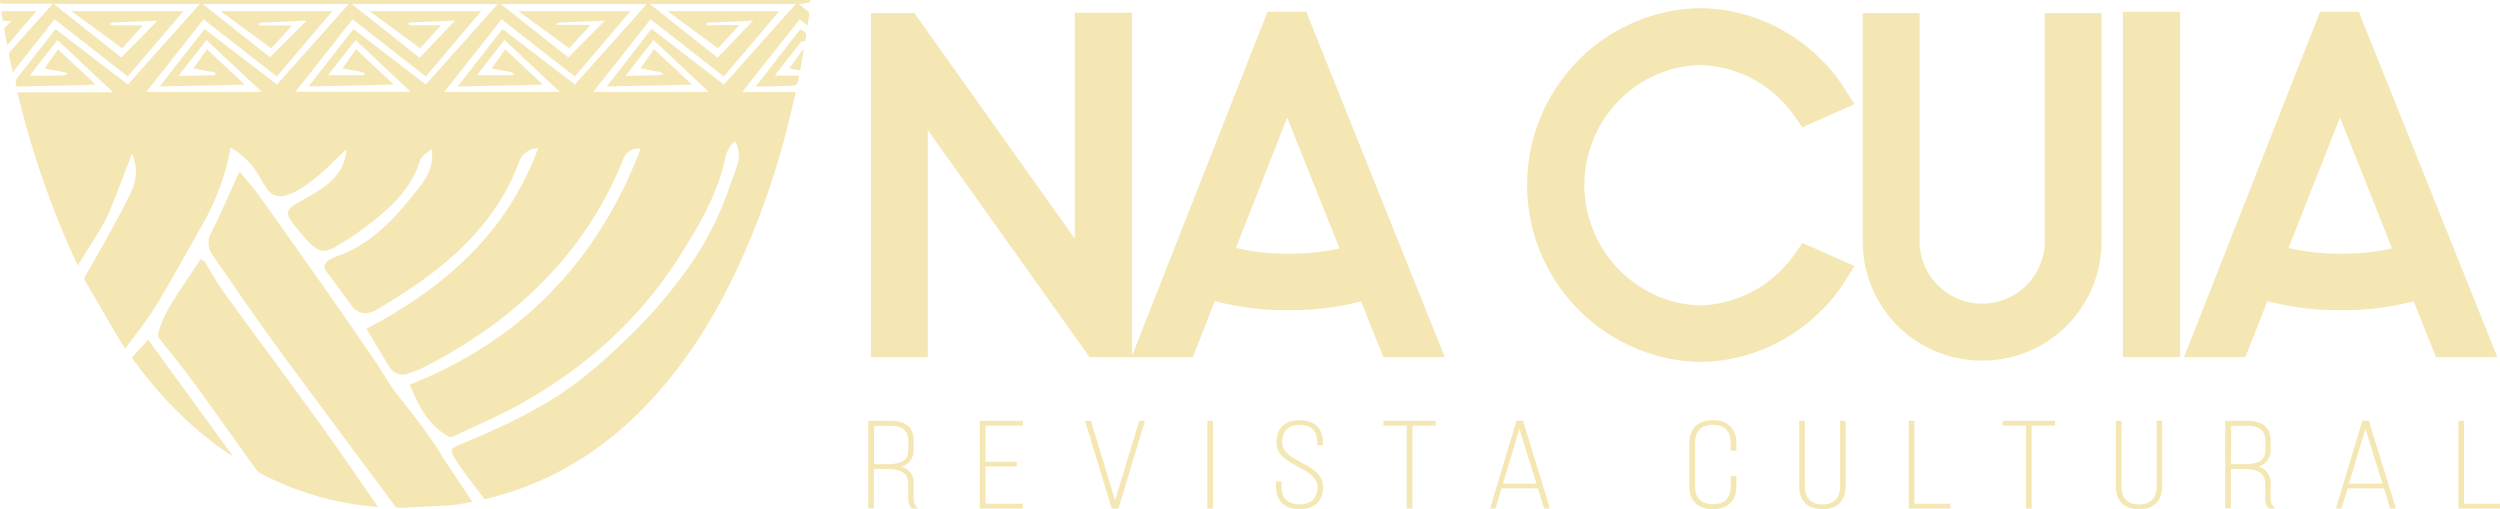 <svg id="Camada_1" data-name="Camada 1" xmlns="http://www.w3.org/2000/svg" viewBox="0 0 672.01 136.87"><defs><style>.cls-1,.cls-2{fill:#f5e7b4;}.cls-1{fill-rule:evenodd;}</style></defs><title>na-cuia-logo-white</title><path class="cls-1" d="M213.91,24.75c-.66,2.8-1.24,5.44-1.9,8.05a218,218,0,0,1-14.1,40c-6,12.65-13.34,24.44-22.89,34.75-10,10.8-21.74,19.08-35.71,24q-2.13.75-4.31,1.4c-1.55.46-3.11.85-4.72,1.29-2.53-3.4-5.21-6.67-7.49-10.19-2.12-3.27-1.93-3.41,1.59-4.86,9.33-3.86,18.47-8.1,26.92-13.7A116.89,116.89,0,0,0,166.43,93a134.44,134.44,0,0,0,18.86-21.43A84.16,84.16,0,0,0,196,50.49c.78-2.32,1.75-4.59,2.41-6.95a8,8,0,0,0-.83-5.61A8.33,8.33,0,0,0,195,42.28c-2,9.7-6.94,18.06-12.11,26.26C172,85.9,157.07,99.16,139.14,109c-5.56,3.05-11.45,5.52-17.17,8.28a1.67,1.67,0,0,1-1.75-.15c-4-2.36-6.59-5.95-8.48-10.09-.53-1.15-1-2.31-1.62-3.64C140.28,91.49,160.69,70.07,172.2,40a4.2,4.2,0,0,0-4.47,2.31,98.65,98.65,0,0,1-20.48,32.07c-9.79,10.34-21.31,18.3-34,24.69a21.54,21.54,0,0,1-3.84,1.41,4,4,0,0,1-4.73-1.87c-2.09-3.33-4.07-6.73-6.17-10.21l1.19-.66C109.73,82.33,119,76,127,67.8A78.69,78.69,0,0,0,144.4,40.54c.09-.25.16-.51.24-.74a5.66,5.66,0,0,0-5.2,4c-5.13,13.66-14.78,23.59-26.37,31.87-3.77,2.7-7.76,5.08-11.69,7.54a7.49,7.49,0,0,1-2.56.92,4.25,4.25,0,0,1-4.21-1.89c-1.71-2.19-3.29-4.47-4.94-6.71-.58-.79-1.23-1.54-1.79-2.34-1-1.44-.8-2.42.68-3.35a7.83,7.83,0,0,1,1.6-.8c6.85-2.36,12.31-6.7,17-12,2.26-2.55,4.44-5.18,6.47-7.92A12.64,12.64,0,0,0,116.09,40c-1.22,1.16-2.74,1.66-3.26,3.39-1.59,5.25-4.93,9.35-8.92,13A85.48,85.48,0,0,1,91,65.89c-3.75,2.29-5.28,2.07-8.28-1.13-1.51-1.61-2.91-3.35-4.26-5.1-1.63-2.13-1.4-3.33.88-4.73s4.79-2.68,7.07-4.19c3-2,5.42-4.59,6.36-8.25.14-.54.23-1.1.33-1.65a5.08,5.08,0,0,0,0-.68c-1.21,1.13-2.28,2.12-3.33,3.12A48.57,48.57,0,0,1,80.34,51,17.29,17.29,0,0,1,77,52.47a4.3,4.3,0,0,1-5.27-1.79c-.74-1-1.35-2.14-2-3.22a20.87,20.87,0,0,0-6.28-6.87C63,40.3,62.57,40,62,39.69c-.39,1.78-.71,3.45-1.13,5.1a68.58,68.58,0,0,1-6.84,16.28c-4,7.08-7.89,14.19-12.12,21.12-2.41,3.95-5.37,7.56-8.23,11.51-.51-.72-.89-1.2-1.2-1.73q-4.76-8.14-9.5-16.3a1.38,1.38,0,0,1,0-1.6Q26.77,67.57,30.37,61C32,58,33.68,54.89,35.16,51.75a12.1,12.1,0,0,0,.38-10.37c-.19.4-.34.69-.46,1-1.93,5-3.78,10-5.83,14.91a47.21,47.21,0,0,1-3.35,6.08c-1.58,2.62-3.25,5.17-5,8A241.46,241.46,0,0,1,4.68,24.82H30l.13-.26L15.46,10.76,7.93,20.35c1.48,0,2.79,0,4.1,0,1.76,0,3.51-.07,5.27-.15a2.58,2.58,0,0,0,.82-.37,2.85,2.85,0,0,0-.74-.41c-1.75-.35-3.51-.66-5.43-1l3.65-5.16,10.12,9.47c-1.89.06-3.51.14-5.14.17q-7.81.19-15.61.35c-.24,0-.68-.16-.68-.26,0-.55-.16-1.26.11-1.64,1.15-1.64,2.44-3.19,3.67-4.77l6.86-8.76L34.38,22.71,53.71,1.05H14.43l18.19,14.4,9.62-9.82c-.56,0-1.31,0-2.07,0q-4.9.2-9.8.44a3,3,0,0,0-.87.36,2.74,2.74,0,0,0,.92.38c2.63,0,5.26,0,8,0L32.85,13,19.2,3H49.3L34.35,20.57,14.67,5.2,3.43,19.41c-.37-1.72-.75-3.24-1-4.78-.05-.34.34-.81.62-1.13q5-5.69,10.12-11.34c.28-.31.54-.63,1-1.18h-1.3c-4,0-8,0-11.93,0C.27,1-.18.89.07,0H217.85c0,.66,0,.66-3.05,1.13.79.62,1.43,1.19,2.13,1.68a1.27,1.27,0,0,1,.57,1.44c-.16.82-.26,1.65-.41,2.61l-2.15-1.64L199.5,24.75Zm-38.77-17L194.6,22.71,213.91,1.07H174.67l18.21,14.42,9.57-9.95-3.61.18c-2.81.12-5.62.21-8.43.36-.25,0-.49.26-.73.4.25.12.49.34.74.34,1.44,0,2.88-.08,4.32-.11,1.28,0,2.55,0,4,0L193,13,179.45,3h30L194.58,20.57,174.87,5.2,159.49,24.7h31L175.67,10.76l-7.49,9.57c.35,0,.51.07.67.06,2.88-.06,5.77-.12,8.65-.2a2.73,2.73,0,0,0,.79-.29,7.93,7.93,0,0,0-.76-.52,2,2,0,0,0-.52-.09l-4.84-.93,3.63-5.15L186,22.75l-22.9.5ZM79.4,24.68h31L95.56,10.76l-7.39,9.45c3.13,0,6.15,0,9.17,0a3.12,3.12,0,0,0,.88-.29,3.1,3.1,0,0,0-.87-.53c-1.71-.35-3.43-.64-5.29-1l3.65-5.17,10.14,9.52-22.91.51L95,7.79l19.47,14.92,19.3-21.62H94.58L112.8,15.52l9.53-10-3.55.17c-2.78.12-5.55.21-8.33.35a2.73,2.73,0,0,0-.86.38c.31.13.62.26.93.37.09,0,.21,0,.31,0h7.75L112.94,13,99.35,3h30L114.47,20.57,94.77,5.2ZM59.28,3H89.33L74.41,20.57,54.71,5.2,39.34,24.69h31L55.5,10.76,48,20.35c1.25,0,2.27,0,3.28,0,2.07,0,4.15-.08,6.22-.15.21,0,.42-.23.63-.35a2.69,2.69,0,0,0-.53-.38,3.51,3.51,0,0,0-.72-.16L52,18.38l3.63-5.15L65.8,22.75l-22.91.5L55,7.79,74.45,22.71,93.73,1.08H54.51L72.58,15.38l9.83-9.82c-4.12.17-8.25.34-12.39.54-.18,0-.35.25-.52.38.17.12.34.3.52.34a3.44,3.44,0,0,0,.73,0h7.78L72.89,13ZM169.46,3,154.52,20.57,134.83,5.2,119.41,24.72h31.08l-14.89-14-7.39,9.45c3.07,0,6,0,9,0a4.08,4.08,0,0,0,1.09-.32c-.34-.18-.68-.36-1-.53a1.32,1.32,0,0,0-.31,0l-4.83-.92,3.63-5.15,10.17,9.51L123,23.25,135.08,7.79l19.46,14.92,19.3-21.62h-39.2l18.14,14.36,9.71-9.8s-.06-.07-.12-.07c-4,.15-8.08.31-12.12.49a2.2,2.2,0,0,0-.72.32l.08.3h9.11L153,13,139.37,3Z"/><path class="cls-1" d="M64.4,46.12c1.93,2.38,3.86,4.53,5.53,6.86q10,14,19.85,28.07c3.88,5.53,7.69,11.1,11.49,16.68,1.52,2.23,2.82,4.62,4.39,6.81,1.76,2.46,3.74,4.74,5.56,7.15,2,2.61,3.88,5.27,5.76,7.94.78,1.11,1.4,2.34,2.15,3.47,2.43,3.7,4.9,7.38,7.35,11.06l.5.76c-2,.32-4,.76-5.91.89-4.55.31-9.12.47-13.68.72a1.41,1.41,0,0,1-1.36-.7c-10.62-14.33-21.34-28.58-31.88-43-5.61-7.66-10.92-15.53-16.37-23.31-.2-.29-.39-.59-.58-.88a5.62,5.62,0,0,1-.35-6.27c2.51-4.9,4.65-10,6.94-15Z"/><path class="cls-1" d="M53.9,69.74c.94.19,1.29.81,1.73,1.55,1.59,2.72,3.2,5.46,5.06,8,8.39,11.55,16.92,23,25.28,34.56,5.07,7,9.92,14.17,14.86,21.26.22.31.39.65.73,1.19-2.08-.24-3.95-.4-5.8-.68a80.22,80.22,0,0,1-25.62-8.31A4.43,4.43,0,0,1,68.71,126c-5.59-7.76-11.1-15.57-16.74-23.29C49.11,98.79,46,95,43,91.22a1.8,1.8,0,0,1-.41-1.8c1.16-4.28,3.49-8,5.91-11.59Z"/><path class="cls-1" d="M62.72,122.76c-10.92-7-19.71-16.14-27.29-26.61.31-.36.57-.68.86-1l3.55-3.84Z"/><path class="cls-1" d="M208.23,20.33h6.46a1,1,0,0,1,.06.27c-.37,2.36-.37,2.39-2.76,2.48-2.63.1-5.27.13-7.91.18-.23,0-.47,0-.92-.06L215.09,7.91c1.8.82,1.83.91,1.35,3.07-.42.1-.9.06-1.07.27C213,14.21,210.68,17.2,208.23,20.33Z"/><path class="cls-1" d="M1.93,12.2c-.29-1.57-.58-2.93-.78-4.31,0-.26.28-.6.5-.84.4-.44.85-.83,1.47-1.42H.74L.38,3H9.76Z"/><path class="cls-1" d="M216.07,13.47l-1,5.44-2.87-.52,3.54-5Z"/><path class="cls-2" d="M299.37,8.33V91h-4l-50.95-71.5V91H239V8.45h4.21L293.84,79.6V8.33Z"/><polygon class="cls-2" points="304.3 95.98 292.86 95.98 249.39 34.96 249.39 95.98 234.12 95.98 234.12 3.52 245.8 3.52 288.91 64.15 288.91 3.4 304.3 3.4 304.3 95.98"/><path class="cls-2" d="M347.79,8.09l33.29,83h-5.89L368.7,74.88c-4.33,1.65-11.65,3.54-22.47,3.54s-18.38-2-22.59-3.66L317.27,91h-5.89l32.68-83Zm18.87,61.83L346,18.24,325.68,69.8c.72.24,1.56.59,2.53.83a58.69,58.69,0,0,0,18,2.48C356.32,73.11,363.05,71.34,366.65,69.92Z"/><path class="cls-2" d="M388.37,96H371.85l-6-15a74.93,74.93,0,0,1-19.6,2.37,73.46,73.46,0,0,1-19.7-2.44L320.64,96h-16.5L340.71,3.16h10.42ZM332.22,66.65a59,59,0,0,0,14,1.53,62.16,62.16,0,0,0,13.85-1.41L346,31.61Z"/><path class="cls-2" d="M491.23,73.7a35.48,35.48,0,0,1-5,6.14,41.75,41.75,0,0,1-28.35,12.51h-1.56a42,42,0,0,1-28.48-12.51,42.76,42.76,0,0,1,0-60.18A42,42,0,0,1,456.27,7.15h1.56a41.75,41.75,0,0,1,28.35,12.51,35.4,35.4,0,0,1,5,6.13l-5,2.25A36.73,36.73,0,0,0,457,12.58c-19.95.35-36.05,16.87-36.05,37.17a35.76,35.76,0,0,0,65.24,21.71Z"/><path class="cls-2" d="M457.91,97.28h-1.81a47.61,47.61,0,0,1-31.82-81.08,47.21,47.21,0,0,1,31.82-14H458a46.59,46.59,0,0,1,31.7,14,39.89,39.89,0,0,1,5.69,6.94L498.49,28l-14,6.21-2.34-3.26A31.68,31.68,0,0,0,457,17.51c-17.17.35-31.11,14.79-31.11,32.23S439.82,81.62,457,82.1a32.15,32.15,0,0,0,25.2-13.52l2.34-3.26,14,6.2-3.11,4.84a40.17,40.17,0,0,1-5.74,7A46.52,46.52,0,0,1,458,97.27Z"/><path class="cls-2" d="M532.8,92a27,27,0,0,1-27.15-26.78V8.45h5.41V65.21a21.75,21.75,0,0,0,43.5,0V8.45H560V65.21A27,27,0,0,1,532.8,92Z"/><path class="cls-2" d="M532.8,96.92a31.94,31.94,0,0,1-32.09-31.72V3.52H516V65.21a16.82,16.82,0,0,0,33.63,0V3.52h15.27V65.21A31.94,31.94,0,0,1,532.8,96.92Z"/><path class="cls-2" d="M575.57,8.09h5.53V91h-5.53Z"/><rect class="cls-2" x="570.64" y="3.16" width="15.4" height="92.82"/><path class="cls-2" d="M630.72,8.09,664,91h-5.89l-6.49-16.17c-4.33,1.65-11.66,3.54-22.47,3.54s-18.39-2-22.59-3.66L600.21,91h-5.89L627,8.09Zm18.87,61.83L628.92,18.24,608.62,69.8c.72.24,1.56.59,2.52.83a58.7,58.7,0,0,0,18,2.48C639.26,73.11,646,71.34,649.59,69.92Z"/><path class="cls-2" d="M671.3,96H654.79l-6-15a74.86,74.86,0,0,1-19.6,2.37,73.45,73.45,0,0,1-19.7-2.44L603.57,96h-16.5L623.64,3.16h10.42ZM615.16,66.65a59,59,0,0,0,14,1.53A62.12,62.12,0,0,0,643,66.77L629,31.61Z"/><path class="cls-2" d="M239.43,113.42c4.27,0,5.91,2,5.91,5.15v2.07c0,2.82-1.39,4.37-4.55,4.83,3.2.39,4.55,2.06,4.55,4.59v3.61a4.07,4.07,0,0,0,.78,2.72h-1a4.35,4.35,0,0,1-.7-2.72v-3.61c0-3.38-2.54-4.27-6.28-4.27h-3.53v10.6h-.9v-23Zm-1.27,11.68c4,0,6.28-.82,6.28-4.36v-2.1c0-2.79-1.35-4.53-5-4.53h-4.76v11Z"/><path class="cls-2" d="M246.83,136.7H245l-.09-.12a4.72,4.72,0,0,1-.77-2.92v-3.61c0-2.77-1.78-4-6-4h-3.22v10.6h-1.53V113.11h6c4.13,0,6.22,1.84,6.22,5.46v2.07c0,2.54-1.08,4.09-3.37,4.81a4.38,4.38,0,0,1,3.37,4.61v3.61a3.65,3.65,0,0,0,.7,2.51Zm-1.54-.63h.22a5,5,0,0,1-.49-2.41v-3.61a3.75,3.75,0,0,0-2.63-3.91,3.88,3.88,0,0,1,2.35,3.91v3.61A4.39,4.39,0,0,0,245.29,136.08Zm-11.25,0h.28v-10.6h4.18l.57-.08-.91,0h-3.84V113.8h5.07c3.56,0,5.36,1.63,5.36,4.84v2.1a4,4,0,0,1-1.63,3.68,3.91,3.91,0,0,0,1.91-3.78v-2.07c0-3.25-1.83-4.84-5.6-4.84H234Zm.9-11.29h3.22c4.4,0,6-1.06,6-4v-2.1c0-2.87-1.5-4.21-4.74-4.21h-4.45Z"/><path class="cls-2" d="M273,124.42v.65h-8.45V135.7h10.05v.69h-11v-23h11v.69H264.58v10.3Z"/><path class="cls-2" d="M274.94,136.7H263.36V113.11h11.58v1.32H264.89v9.68h8.45v1.28h-8.45v10h10.05Zm-11-.63h10.33V136H264.27V124.76l8.45,0h-8.45V113.8h10.05v-.06H264Z"/><path class="cls-2" d="M293,113.42l6.73,22.15,6.73-22.15h.86l-6.89,23h-1.35l-7-23Z"/><path class="cls-2" d="M300.67,136.7h-1.82l-7.21-23.59h1.6l6.5,21.38,6.5-21.38h1.52Zm-.76-.63h.29l6.71-22.34h-.21Zm-.6,0h.25l-6.79-22.34h-.29Z"/><path class="cls-2" d="M325.75,113.42v23h-.9v-23Z"/><path class="cls-2" d="M326.06,136.7h-1.53V113.11h1.53Zm-.9-.63h.28V113.74h-.28Z"/><path class="cls-2" d="M355.29,119v.43h-.9v-.46c0-2.72-1.27-5-5-5s-5,2.26-5,5c0,5.88,11,5.71,11,11.95,0,3.18-1.64,5.71-6,5.71s-6-2.53-6-5.71v-1.12h.86v1.15c0,2.79,1.35,5,5.13,5s5.13-2.2,5.13-5c0-5.81-11-5.61-11-11.95,0-3.35,1.77-5.64,5.91-5.68C353.69,113.26,355.29,115.82,355.29,119Z"/><path class="cls-2" d="M349.3,136.87c-4,0-6.3-2.2-6.3-6v-1.43h1.49v1.46c0,2.13.83,4.67,4.82,4.67s4.82-2.54,4.82-4.67c0-2.66-2.5-4-5.16-5.41-2.87-1.53-5.84-3.12-5.84-6.54,0-3.83,2.21-6,6.22-6s6.26,2.19,6.26,6v.74h-1.53v-.77c0-2.15-.81-4.71-4.69-4.71s-4.73,2.54-4.73,4.67c0,2.71,2.53,4.06,5.21,5.5,2.84,1.52,5.79,3.1,5.79,6.45C355.64,133.1,354.82,136.87,349.3,136.87ZM343.62,130v.8c0,2.46,1,5.4,5.68,5.4s5.72-2.93,5.72-5.4c0-3-2.65-4.39-5.46-5.9s-5.54-3-5.54-6c0-3.42,1.9-5.3,5.36-5.3s5.32,1.89,5.32,5.33v.15H355V119c0-2.46-1-5.39-5.63-5.39s-5.6,2.94-5.6,5.36c0,3,2.68,4.47,5.51,6s5.49,2.93,5.49,6c0,3.42-1.93,5.3-5.44,5.3s-5.44-1.88-5.44-5.3V130Z"/><path class="cls-2" d="M378.43,136.39V114.11h-6.28v-.69h13.46v.69h-6.28v22.28Z"/><path class="cls-2" d="M379.65,136.7h-1.53V114.43h-6.28v-1.32h14.09v1.32h-6.28Zm-.9-.63H379V113.8h6.28v-.06H372.46v.06h6.28Z"/><path class="cls-2" d="M403.41,131l-1.68,5.41h-.82l6.93-23h1.27l7.1,23h-.9L413.63,131Zm.16-.65h9.89l-5-16.08Z"/><path class="cls-2" d="M416.64,136.7h-1.56l-1.68-5.41h-9.76L402,136.7h-1.47l7.12-23.63h1.74l.07.22Zm-1.1-.63h.25l-6.91-22.37h-.27l5.27,16.93H403.16l5.14-16.93h-.22l-6.75,22.38h.17l1.68-5.41h10.68ZM404,130h9l-4.58-14.7Z"/><path class="cls-2" d="M466.43,119.07v1.77h-.9V119c0-2.79-1.31-5.12-5.09-5.12s-5.13,2.33-5.13,5.12v11.75c0,2.79,1.31,5.09,5.13,5.09s5.09-2.3,5.09-5.09v-2.53h.9v2.5c0,3.18-1.64,5.81-6,5.81s-6-2.62-6-5.81V119.07c0-3.19,1.64-5.81,6-5.81S466.43,115.88,466.43,119.07Z"/><path class="cls-2" d="M460.4,136.87c-4,0-6.3-2.23-6.3-6.12V119.07c0-3.89,2.3-6.12,6.3-6.12s6.35,2.23,6.35,6.12v2.09h-1.53V119c0-2.19-.83-4.8-4.77-4.8s-4.82,2.61-4.82,4.8v11.75c0,2.18.83,4.77,4.82,4.77s4.77-2.59,4.77-4.77v-2.84h1.53v2.81C466.75,134.64,464.43,136.87,460.4,136.87Zm0-23.3c-4.94,0-5.68,3.44-5.68,5.5v11.68c0,2.05.74,5.49,5.68,5.49s5.72-3.44,5.72-5.49v-2.18h-.28v2.21c0,3.48-1.92,5.4-5.4,5.4s-5.44-1.92-5.44-5.4V119c0-3.5,1.93-5.43,5.44-5.43s5.4,1.93,5.4,5.43v1.49h.28v-1.46C466.12,117,465.38,113.57,460.4,113.57Z"/><path class="cls-2" d="M484.85,130.75c0,2.76,1.23,5.15,5,5.15s5-2.4,5-5.15V113.42h.86v17.29c0,3.15-1.56,5.84-5.91,5.84s-6-2.69-6-5.84V113.42h.9Z"/><path class="cls-2" d="M489.9,136.87c-4,0-6.26-2.24-6.26-6.16v-17.6h1.53v17.64c0,2.21.82,4.84,4.73,4.84s4.73-2.63,4.73-4.84V113.11h1.49v17.6C496.12,134.63,493.85,136.87,489.9,136.87Zm-5.64-23.13v17c0,2.06.73,5.53,5.64,5.53s5.59-3.46,5.59-5.53v-17h-.23v17c0,3.52-1.9,5.47-5.36,5.47s-5.36-1.94-5.36-5.47v-17Z"/><path class="cls-2" d="M513.41,136.39v-23h.9V135.7H524v.69Z"/><path class="cls-2" d="M524.27,136.7H513.09V113.11h1.53v22.28h9.64Zm-10.54-.63h9.92V136H514V113.74h-.28Z"/><path class="cls-2" d="M544.92,136.39V114.11h-6.28v-.69H552.1v.69h-6.28v22.28Z"/><path class="cls-2" d="M546.13,136.7H544.6V114.43h-6.28v-1.32h14.08v1.32h-6.28Zm-.9-.63h.28V113.8h6.28v-.06H539v.06h6.28Z"/><path class="cls-2" d="M569.94,130.75c0,2.76,1.23,5.15,5,5.15s5-2.4,5-5.15V113.42h.86v17.29c0,3.15-1.56,5.84-5.91,5.84s-6-2.69-6-5.84V113.42h.9Z"/><path class="cls-2" d="M575,136.87c-4,0-6.26-2.24-6.26-6.16v-17.6h1.53v17.64c0,2.21.82,4.84,4.73,4.84s4.73-2.63,4.73-4.84V113.11h1.49v17.6C581.21,134.63,578.94,136.87,575,136.87Zm-5.64-23.13v17c0,2.06.73,5.53,5.64,5.53s5.59-3.46,5.59-5.53v-17h-.23v17c0,3.52-1.9,5.47-5.36,5.47s-5.36-1.94-5.36-5.47v-17Z"/><path class="cls-2" d="M604.2,113.42c4.27,0,5.91,2,5.91,5.15v2.07c0,2.82-1.4,4.37-4.56,4.83,3.2.39,4.56,2.06,4.56,4.59v3.61a4.07,4.07,0,0,0,.78,2.72h-1a4.35,4.35,0,0,1-.7-2.72v-3.61c0-3.38-2.54-4.27-6.28-4.27H599.4v10.6h-.9v-23Zm-1.27,11.68c4,0,6.28-.82,6.28-4.36v-2.1c0-2.79-1.35-4.53-5-4.53H599.4v11Z"/><path class="cls-2" d="M611.6,136.7h-1.84l-.09-.12a4.73,4.73,0,0,1-.77-2.92v-3.61c0-2.77-1.78-4-6-4h-3.22v10.6h-1.53V113.11h6c4.13,0,6.22,1.84,6.22,5.46v2.07c0,2.54-1.08,4.09-3.37,4.81a4.38,4.38,0,0,1,3.37,4.61v3.61a3.64,3.64,0,0,0,.7,2.51Zm-1.54-.63h.23a5,5,0,0,1-.49-2.41v-3.61a3.75,3.75,0,0,0-2.63-3.91,3.88,3.88,0,0,1,2.35,3.91v3.61A4.39,4.39,0,0,0,610.06,136.08Zm-11.25,0h.28v-10.6h4.18l.57-.08-.91,0h-3.84V113.8h5.07c3.56,0,5.36,1.63,5.36,4.84v2.1a4,4,0,0,1-1.64,3.68,3.91,3.91,0,0,0,1.91-3.78v-2.07c0-3.25-1.83-4.84-5.6-4.84h-5.39Zm.9-11.29h3.22c4.4,0,6-1.06,6-4v-2.1c0-2.87-1.5-4.21-4.73-4.21h-4.45Z"/><path class="cls-2" d="M630.83,131l-1.68,5.41h-.82l6.93-23h1.27l7.1,23h-.9L641,131Zm.16-.65h9.89l-5-16.08Z"/><path class="cls-2" d="M644.05,136.7H642.5l-1.68-5.41h-9.75l-1.68,5.41H627.9L635,113.08h1.74l.07.22Zm-1.1-.63h.25L636.3,113.7H636l5.27,16.93H630.57l5.14-16.93h-.22l-6.75,22.38h.17l1.68-5.41h10.68ZM631.41,130h9l-4.58-14.7Z"/><path class="cls-2" d="M661.15,136.39v-23h.9V135.7h9.64v.69Z"/><path class="cls-2" d="M672,136.7H660.83V113.11h1.53v22.28H672Zm-10.54-.63h9.92V136h-9.64V113.74h-.28Z"/></svg>
